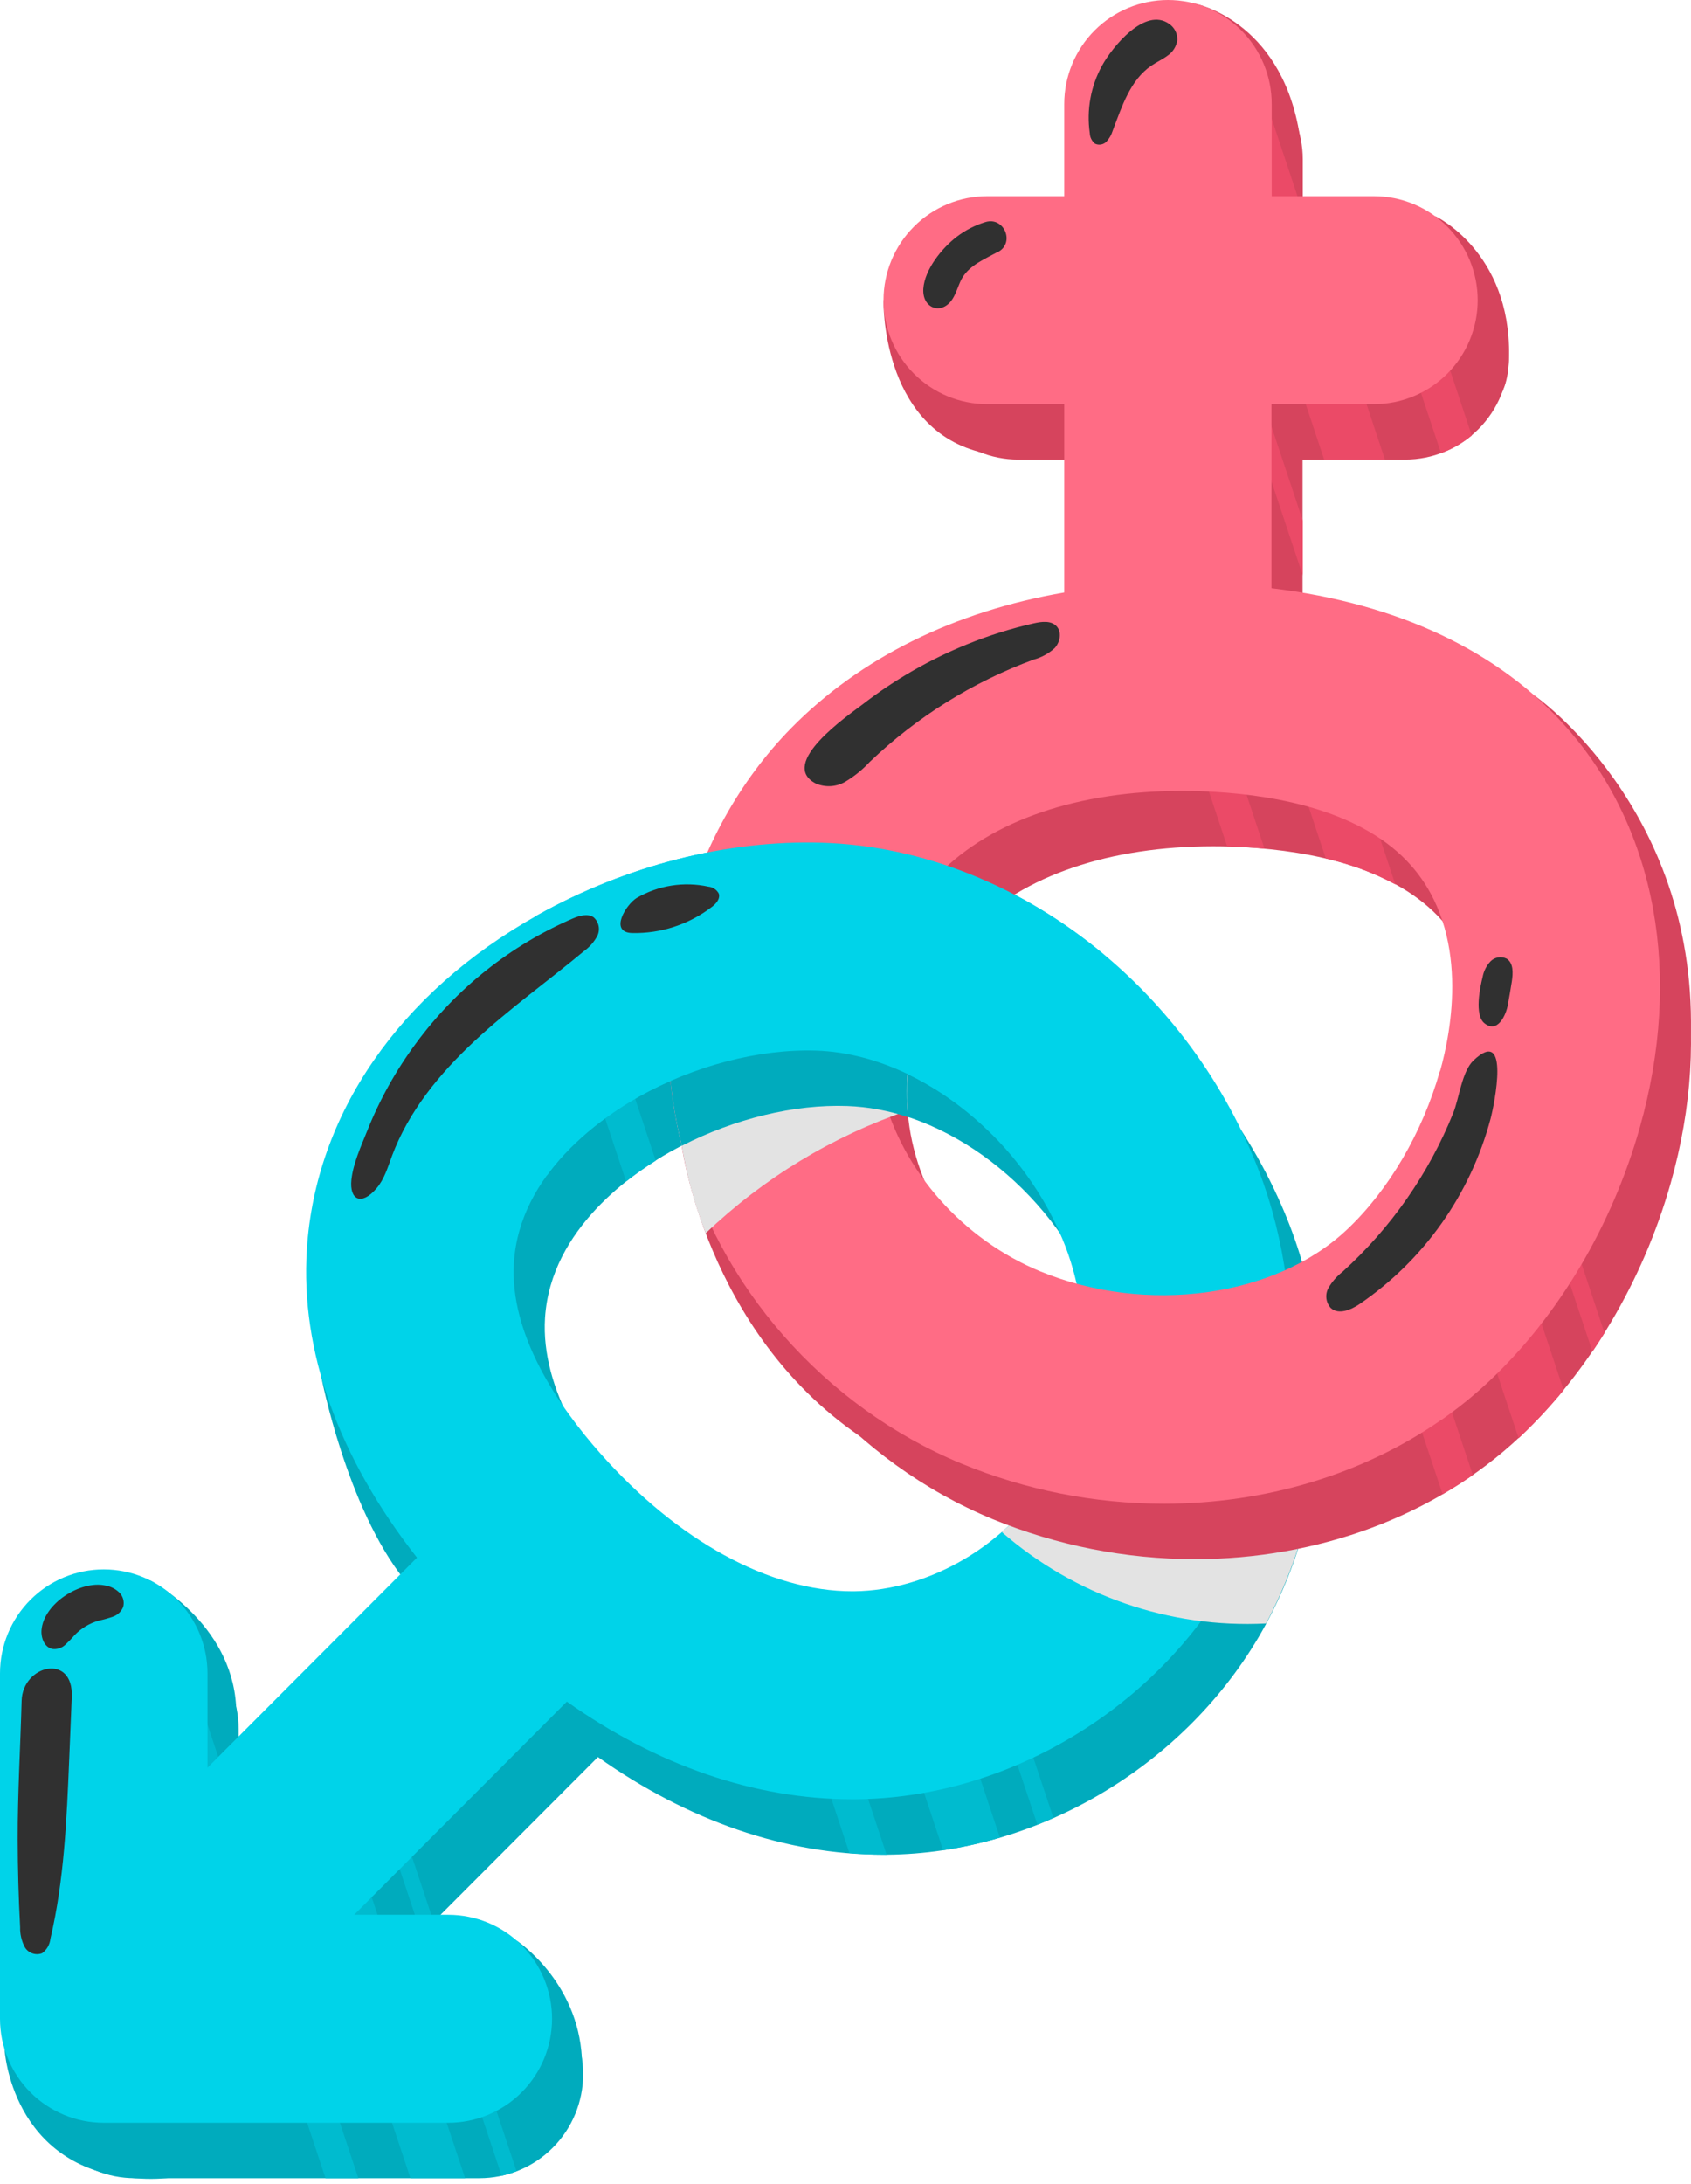 <svg width="110" height="142" viewBox="0 0 110 142" fill="none" xmlns="http://www.w3.org/2000/svg">
<path d="M33.601 126.159C33.601 126.159 37.596 128.772 37.853 133.816C38.109 138.859 32.71 136.405 32.71 136.405L31.529 132.852V129.543L33.601 126.159Z" fill="#00ABBD"/>
<path d="M0.297 133.241C0.297 133.241 0.719 140.972 8.773 141.611C16.827 142.25 15.234 135.57 15.234 135.57L7.828 129.526L0.297 133.241Z" fill="#00ABBD"/>
<path d="M9.762 102.747C9.762 102.747 15.062 105.488 15.359 110.934C15.656 116.38 9.762 115.214 9.762 115.214L7.828 110.444L8.773 105.644L9.762 102.747Z" fill="#00ABBD"/>
<path d="M20.891 89.477C20.891 89.477 22.534 98.015 26.343 102.748C30.153 107.48 31.529 99.313 31.529 99.313L28.884 91.68L20.891 89.477Z" fill="#00ABBD"/>
<path d="M99.826 45.222C99.826 45.222 110.286 52.476 109.993 67.123C109.699 81.769 101.28 77.547 101.28 77.547L99.826 64.364L98.166 55.657L99.826 45.222Z" fill="#D6445D"/>
<path d="M57.473 19.515C57.473 19.515 57.281 27.682 63.668 29.369C70.056 31.055 65.986 23.02 65.986 23.02C65.986 23.02 64.94 18.596 64.475 18.596C64.009 18.596 57.473 19.515 57.473 19.515Z" fill="#D6445D"/>
<path d="M77.748 0.24C77.748 0.24 83.218 1.298 84.496 8.492C85.775 15.685 77.748 12.423 77.748 12.423L77.029 6.7L77.748 0.24Z" fill="#D6445D"/>
<path d="M93.38 14.062C93.38 14.062 98.259 16.348 98.165 23.118C98.07 29.889 92.024 24.099 92.024 24.099L89.932 19.292V16.358L93.38 14.062Z" fill="#D6445D"/>
<path d="M44.34 74.427C44.34 74.427 45.879 86.502 55.95 93.384C66.022 100.266 63.667 87.803 63.667 87.803L54.125 77.899L49.141 72.649L44.34 74.427Z" fill="#D6445D"/>
<path d="M83.597 78.919C78.64 67.011 67.36 58.759 55.527 58.391C49.355 58.198 42.769 59.871 36.989 63.103C28.007 68.123 22.547 76.036 21.987 84.822C21.562 91.45 24.032 98.343 29.151 104.87L15.522 118.53V112.405C15.522 110.612 14.811 108.892 13.546 107.624C12.28 106.356 10.564 105.644 8.774 105.644C6.984 105.644 5.268 106.356 4.002 107.624C2.736 108.892 2.025 110.612 2.025 112.405V134.85C2.025 136.643 2.736 138.363 4.002 139.63C5.268 140.898 6.984 141.611 8.774 141.611H31.185C32.975 141.611 34.692 140.898 35.957 139.63C37.223 138.363 37.934 136.643 37.934 134.85C37.934 133.057 37.223 131.337 35.957 130.069C34.692 128.802 32.975 128.089 31.185 128.089H25.061L38.895 114.23C44.743 118.371 51.11 120.578 57.453 120.578H57.7C67.343 120.501 76.822 114.964 81.852 106.469C86.627 98.38 87.302 87.827 83.597 78.919ZM70.232 99.56C67.6 103.998 62.515 106.996 57.575 107.047H57.47C52.099 107.047 46.13 103.788 41.082 98.093C38.349 95.01 35.157 90.352 35.454 85.677C35.828 79.836 41.254 76.212 43.569 74.9C47.189 72.872 51.397 71.78 55.108 71.895C61.519 72.095 68.268 77.233 71.139 84.115C73.238 89.165 72.884 95.081 70.232 99.56Z" fill="#00ABBD"/>
<path d="M15.602 118.443L15.518 118.53V118.192L11.543 106.243C10.808 105.912 10.019 105.716 9.215 105.665L21.177 141.611H23.312L15.602 118.443Z" fill="#00BBCF"/>
<path d="M28.184 128.09L32.631 141.452C32.961 141.378 33.284 141.278 33.599 141.155L29.253 128.09H28.184Z" fill="#00BBCF"/>
<path d="M27.405 125.74L28.205 124.939L23.434 110.597L22.631 111.398L27.405 125.74Z" fill="#00BBCF"/>
<path d="M26.7 141.61H30.256L25.755 128.089H25.06L25.583 127.565L20.812 113.223L18.143 115.896L26.7 141.61Z" fill="#00BBCF"/>
<path d="M63.199 105.773L67.478 118.618C67.815 118.479 68.173 118.33 68.52 118.178L64.218 105.252C63.884 105.448 63.543 105.617 63.199 105.773Z" fill="#00BBCF"/>
<path d="M45.832 61.721L42.262 62.914L45.889 73.778C47.044 73.284 48.235 72.881 49.452 72.572L45.832 61.721Z" fill="#00BBCF"/>
<path d="M60.772 106.621C59.727 106.896 58.653 107.043 57.573 107.057H57.468C57.293 107.057 57.131 107.057 56.945 107.037L61.352 120.288C62.599 120.097 63.833 119.822 65.043 119.466L60.772 106.621Z" fill="#00BBCF"/>
<path d="M57.673 120.579L52.932 106.321C51.995 106.031 51.08 105.671 50.195 105.246L55.257 120.481C55.989 120.539 56.724 120.572 57.457 120.572L57.673 120.579Z" fill="#00BBCF"/>
<path d="M47.971 60.011L51.986 72.078C52.371 72.028 52.755 71.984 53.133 71.957L49.04 59.652L47.971 60.011Z" fill="#00BBCF"/>
<path d="M40.729 76.81C41.346 76.325 41.99 75.874 42.656 75.458L38.887 64.124L36.744 64.837L40.729 76.81Z" fill="#00BBCF"/>
<path d="M81.571 75.317C76.615 63.408 65.335 55.156 53.505 54.788C47.33 54.592 40.743 56.269 34.963 59.5C25.991 64.52 20.522 72.433 19.962 81.219C19.536 87.847 22.006 94.74 27.125 101.267L13.497 114.923V108.792C13.497 106.999 12.786 105.279 11.52 104.011C10.254 102.743 8.538 102.031 6.748 102.031C4.958 102.031 3.242 102.743 1.976 104.011C0.711 105.279 -0 106.999 -0 108.792V131.247C-0 133.04 0.711 134.76 1.976 136.027C3.242 137.295 4.958 138.008 6.748 138.008H29.163C30.953 138.008 32.669 137.295 33.935 136.027C35.2 134.76 35.911 133.04 35.911 131.247C35.911 129.454 35.2 127.734 33.935 126.466C32.669 125.199 30.953 124.486 29.163 124.486H23.039L36.873 110.627C42.724 114.768 49.091 116.975 55.431 116.975H55.674C65.314 116.898 74.796 111.357 79.827 102.866C84.605 94.777 85.276 84.224 81.571 75.317ZM68.206 95.967C65.574 100.405 60.489 103.403 55.549 103.454H55.445C50.073 103.454 44.107 100.195 39.06 94.5C36.327 91.417 33.131 86.759 33.431 82.08C33.803 76.243 39.228 72.616 41.529 71.307C45.153 69.279 49.358 68.187 53.069 68.302C59.497 68.502 66.229 73.64 69.1 80.522C71.212 85.559 70.858 91.478 68.206 95.967Z" fill="#00D3E9"/>
<g style="mix-blend-mode:multiply">
<path d="M82.356 105.547C84.971 100.626 86.207 95.088 85.933 89.521C85.663 89.392 85.393 89.271 85.116 89.162C81.257 87.648 76.977 87.605 73.087 89.041C72.057 89.437 71.08 89.959 70.179 90.596C69.842 92.489 69.174 94.307 68.205 95.967C67.388 97.331 66.364 98.558 65.168 99.604C69.913 103.739 76.075 105.869 82.356 105.547Z" fill="#E3E3E3"/>
</g>
<path d="M103.965 50.941C99.579 45.952 92.975 42.828 84.732 41.845V29.879H91.403C93.193 29.879 94.909 29.166 96.175 27.898C97.44 26.631 98.151 24.911 98.151 23.118C98.151 21.325 97.44 19.605 96.175 18.337C94.909 17.07 93.193 16.357 91.403 16.357H84.746V10.364C84.746 8.571 84.035 6.852 82.769 5.584C81.504 4.316 79.787 3.604 77.997 3.604C76.207 3.604 74.491 4.316 73.225 5.584C71.96 6.852 71.249 8.571 71.249 10.364V16.357H66.242C64.452 16.357 62.735 17.07 61.47 18.337C60.204 19.605 59.493 21.325 59.493 23.118C59.493 24.911 60.204 26.631 61.47 27.898C62.735 29.166 64.452 29.879 66.242 29.879H71.249V42.122C64.112 43.352 57.992 46.358 53.484 50.945C46.735 57.83 43.928 68.461 46.364 78.031C48.685 87.158 55.66 95.085 64.564 98.759C68.74 100.477 73.21 101.362 77.724 101.365C85.667 101.365 93.347 98.61 98.89 93.391C103.392 89.152 106.867 83.304 108.676 76.926C111.49 67.021 109.769 57.55 103.965 50.941ZM95.702 73.251C94.571 77.25 92.371 81.002 89.665 83.551C84.978 87.945 76.583 89.105 69.703 86.255C64.666 84.176 60.731 79.745 59.446 74.688C58.17 69.685 59.645 63.955 63.107 60.43C66.569 56.904 72.217 55.021 78.932 55.021C79.641 55.021 80.36 55.044 81.091 55.089C85.198 55.332 90.745 56.363 93.836 59.882C97.689 64.263 96.424 70.682 95.702 73.238V73.251Z" fill="#D6445D"/>
<path d="M95.703 73.237C95.215 74.955 94.542 76.614 93.695 78.186L98.787 93.499L98.909 93.39C99.907 92.445 100.844 91.438 101.716 90.375L95.828 72.727C95.791 72.909 95.747 73.082 95.703 73.237Z" fill="#EB4A67"/>
<path d="M86.245 55.808C87.82 56.168 89.341 56.736 90.766 57.498L85.779 42.514L82.213 43.707L86.245 55.808Z" fill="#EB4A67"/>
<path d="M88.482 42.47L94.607 60.882C95.672 62.526 96.301 64.416 96.432 66.372L103.589 87.874C103.859 87.475 104.118 87.073 104.375 86.664L89.771 42.771C89.346 42.666 88.918 42.564 88.482 42.47Z" fill="#EB4A67"/>
<path d="M79.827 55.024C80.245 55.024 80.664 55.051 81.089 55.078C81.514 55.105 81.855 55.133 82.253 55.17L78.835 44.894L76.695 45.607L79.827 55.024Z" fill="#EB4A67"/>
<path d="M91.161 81.941C90.694 82.503 90.193 83.036 89.662 83.537L89.393 83.777L93.843 97.146C94.518 96.754 95.169 96.341 95.807 95.895L91.161 81.941Z" fill="#EB4A67"/>
<path d="M74.931 4.351C74.586 4.527 74.257 4.734 73.949 4.969L84.747 37.42V33.85L74.931 4.351Z" fill="#EB4A67"/>
<path d="M89.379 16.357L93.738 29.459C94.465 29.195 95.141 28.807 95.736 28.314L91.778 16.378C91.66 16.378 91.549 16.357 91.441 16.357H89.379Z" fill="#EB4A67"/>
<path d="M85.6 16.357H84.746V13.792L81.733 4.736C80.628 3.996 79.328 3.602 77.998 3.604C77.799 3.604 77.6 3.604 77.404 3.634L86.137 29.879H90.091L85.6 16.357Z" fill="#EB4A67"/>
<path d="M86.917 43.944L87.99 43.586L87.554 42.281C87.136 42.203 86.718 42.125 86.289 42.058L86.917 43.944Z" fill="#EB4A67"/>
<path d="M93.769 92.309C94.866 91.546 95.906 90.703 96.88 89.787C101.385 85.549 104.857 79.701 106.665 73.322C109.469 63.418 107.749 53.946 101.942 47.338C97.555 42.348 90.952 39.225 82.709 38.241V26.275H89.376C91.166 26.275 92.882 25.563 94.148 24.295C95.413 23.027 96.124 21.308 96.124 19.515C96.124 17.721 95.413 16.002 94.148 14.734C92.882 13.466 91.166 12.754 89.376 12.754H82.725V6.761C82.725 4.968 82.014 3.248 80.749 1.98C79.483 0.712 77.767 0 75.977 0C74.187 0 72.471 0.712 71.205 1.98C69.94 3.248 69.229 4.968 69.229 6.761V12.754H64.221C62.431 12.754 60.715 13.466 59.45 14.734C58.184 16.002 57.473 17.721 57.473 19.515C57.473 21.308 58.184 23.027 59.45 24.295C60.715 25.563 62.431 26.275 64.221 26.275H69.229V38.519C62.089 39.749 55.968 42.754 51.463 47.341C44.698 54.227 41.904 64.858 44.34 74.427C46.662 83.554 53.636 91.481 62.541 95.152C66.716 96.873 71.186 97.759 75.7 97.762C82.246 97.762 88.614 95.889 93.756 92.309M93.665 69.634C92.531 73.633 90.331 77.385 87.625 79.934C82.955 84.349 74.57 85.488 67.68 82.659C62.639 80.583 58.708 76.151 57.419 71.094C56.147 66.095 57.618 60.349 61.073 56.826C64.528 53.304 70.183 51.418 76.898 51.418C77.603 51.418 78.326 51.441 79.054 51.485C83.164 51.729 88.708 52.76 91.799 56.279C95.666 60.66 94.4 67.079 93.678 69.634H93.665Z" fill="#FF6C85"/>
<g style="mix-blend-mode:multiply">
<path d="M44.339 74.427C44.657 76.393 45.183 78.32 45.908 80.174C49.661 76.596 54.144 73.876 59.048 72.203C58.994 71.447 58.994 70.688 59.048 69.931C58.251 69.114 57.229 68.552 56.112 68.319C53.261 67.643 50.238 67.433 47.423 68.248C46.042 68.646 44.754 69.313 43.631 70.212C43.76 71.633 43.997 73.042 44.339 74.427Z" fill="#E3E3E3"/>
</g>
<path d="M44.34 74.427C44.347 74.447 44.353 74.467 44.357 74.488C47.792 72.734 51.662 71.784 55.107 71.905C56.459 71.956 57.796 72.201 59.079 72.632C58.606 68.18 60.108 63.482 63.104 60.429C63.286 60.247 63.475 60.068 63.667 59.895C61.043 58.992 58.299 58.486 55.526 58.391C51.77 58.3 48.026 58.822 44.438 59.936C43.188 64.681 43.154 69.665 44.34 74.427Z" fill="#00ABBD"/>
<path d="M35.578 76.415C37.461 73.826 40.103 72.112 41.544 71.307C45.168 69.279 49.372 68.187 53.084 68.302C57.133 68.427 61.313 70.52 64.556 73.772C68.44 70.942 71.369 66.71 71.814 62.062C66.554 57.668 60.112 54.994 53.495 54.788C47.321 54.592 40.734 56.269 34.954 59.5H34.934C34.769 59.933 34.596 60.372 34.465 60.822C33.391 64.161 33.066 67.696 33.513 71.176C33.777 73.069 34.32 75.036 35.578 76.415Z" fill="#00D3E9"/>
<g style="mix-blend-mode:screen">
<path d="M1.309 125.284C1.297 125.731 1.398 126.174 1.603 126.572C1.711 126.766 1.886 126.915 2.095 126.99C2.303 127.066 2.532 127.064 2.74 126.984C2.89 126.873 3.016 126.732 3.109 126.57C3.201 126.407 3.26 126.227 3.28 126.041C4.174 122.232 4.339 118.294 4.501 114.379L4.67 110.323C4.788 107.453 1.471 108.231 1.407 110.573C1.326 113.582 1.144 116.593 1.151 119.605C1.155 121.494 1.208 123.387 1.309 125.284Z" fill="#303030"/>
</g>
<g style="mix-blend-mode:screen">
<path d="M2.7 105.983C2.659 106.497 2.902 107.102 3.405 107.203C3.553 107.223 3.704 107.21 3.846 107.165C3.989 107.121 4.12 107.046 4.232 106.946C4.45 106.744 4.658 106.53 4.852 106.304C5.282 105.859 5.821 105.535 6.415 105.364C6.727 105.296 7.036 105.21 7.339 105.107C7.491 105.056 7.63 104.972 7.746 104.862C7.863 104.752 7.954 104.617 8.014 104.468C8.059 104.302 8.058 104.127 8.011 103.961C7.965 103.795 7.875 103.644 7.751 103.525C7.5 103.288 7.184 103.131 6.843 103.076C5.234 102.734 2.835 104.249 2.7 105.983Z" fill="#303030"/>
</g>
<g style="mix-blend-mode:screen">
<path d="M37.261 59.714C37.696 59.528 38.226 59.376 38.61 59.632C38.778 59.778 38.893 59.974 38.938 60.192C38.983 60.409 38.956 60.635 38.86 60.836C38.653 61.231 38.356 61.571 37.993 61.83C35.631 63.797 33.104 65.595 30.85 67.698C28.596 69.8 26.581 72.254 25.505 75.134C25.228 75.875 25.006 76.659 24.493 77.257C23.511 78.413 22.721 78.011 22.86 76.693C22.971 75.655 23.484 74.519 23.872 73.556C24.684 71.509 25.761 69.577 27.074 67.809C29.694 64.254 33.209 61.46 37.261 59.714Z" fill="#303030"/>
</g>
<g style="mix-blend-mode:screen">
<path d="M46.079 57.644C46.219 57.657 46.354 57.704 46.471 57.781C46.589 57.858 46.686 57.963 46.754 58.087C46.872 58.425 46.578 58.763 46.295 58.969C44.814 60.101 42.994 60.697 41.132 60.659C39.594 60.625 40.724 58.8 41.419 58.377C42.827 57.561 44.489 57.3 46.079 57.644Z" fill="#303030"/>
</g>
<g style="mix-blend-mode:screen">
<path d="M67.258 40.523C67.764 40.408 68.368 40.334 68.725 40.709C69.083 41.084 68.965 41.75 68.607 42.135C68.216 42.489 67.747 42.746 67.237 42.882C63.267 44.344 59.639 46.607 56.578 49.532C56.115 50.032 55.583 50.464 54.999 50.816C54.707 50.988 54.378 51.089 54.039 51.109C53.701 51.129 53.363 51.068 53.052 50.931C50.616 49.643 55.131 46.536 56.113 45.793C58.196 44.182 60.491 42.864 62.932 41.879C64.335 41.31 65.781 40.857 67.258 40.523Z" fill="#303030"/>
</g>
<g style="mix-blend-mode:screen">
<path d="M62.239 15.391C62.8 14.962 63.435 14.638 64.111 14.434C65.312 14.076 66.034 15.766 64.938 16.374H64.914C64.074 16.834 63.116 17.22 62.613 18.034C62.377 18.419 62.276 18.869 62.056 19.271C61.398 20.552 59.978 20.133 60.062 18.771C60.15 17.514 61.277 16.124 62.239 15.391Z" fill="#303030"/>
</g>
<g style="mix-blend-mode:screen">
<path d="M71.687 4.269C70.951 5.608 70.672 7.151 70.891 8.664C70.896 8.794 70.929 8.922 70.987 9.038C71.045 9.155 71.128 9.257 71.228 9.34C71.351 9.4 71.49 9.419 71.625 9.395C71.76 9.37 71.883 9.304 71.978 9.205C72.162 9.005 72.299 8.765 72.379 8.505C72.976 6.94 73.516 5.202 74.9 4.266C75.237 4.036 75.618 3.867 75.946 3.62C76.118 3.506 76.263 3.356 76.374 3.182C76.484 3.007 76.557 2.811 76.587 2.606C76.594 2.4 76.55 2.196 76.457 2.012C76.365 1.828 76.227 1.671 76.057 1.555C74.484 0.433 72.362 3.046 71.687 4.269Z" fill="#303030"/>
</g>
<g style="mix-blend-mode:screen">
<path d="M87.324 82.689C86.954 82.978 86.643 83.336 86.409 83.743C86.298 83.95 86.253 84.186 86.282 84.418C86.311 84.651 86.412 84.869 86.571 85.041C87.081 85.498 87.887 85.156 88.454 84.771C92.637 81.91 95.655 77.64 96.961 72.737C97.207 71.804 98.263 66.653 95.85 68.944C95.101 69.651 94.916 71.409 94.534 72.359C92.943 76.305 90.477 79.837 87.324 82.689Z" fill="#303030"/>
</g>
<g style="mix-blend-mode:screen">
<path d="M96.444 63.523C96.513 63.144 96.688 62.792 96.95 62.509C97.084 62.369 97.259 62.276 97.45 62.244C97.64 62.211 97.836 62.24 98.009 62.326C98.461 62.61 98.424 63.27 98.347 63.797C98.269 64.324 98.175 64.811 98.09 65.308C97.975 65.984 97.415 67.231 96.552 66.515C95.9 65.967 96.278 64.182 96.444 63.523Z" fill="#303030"/>
</g>
</svg>
